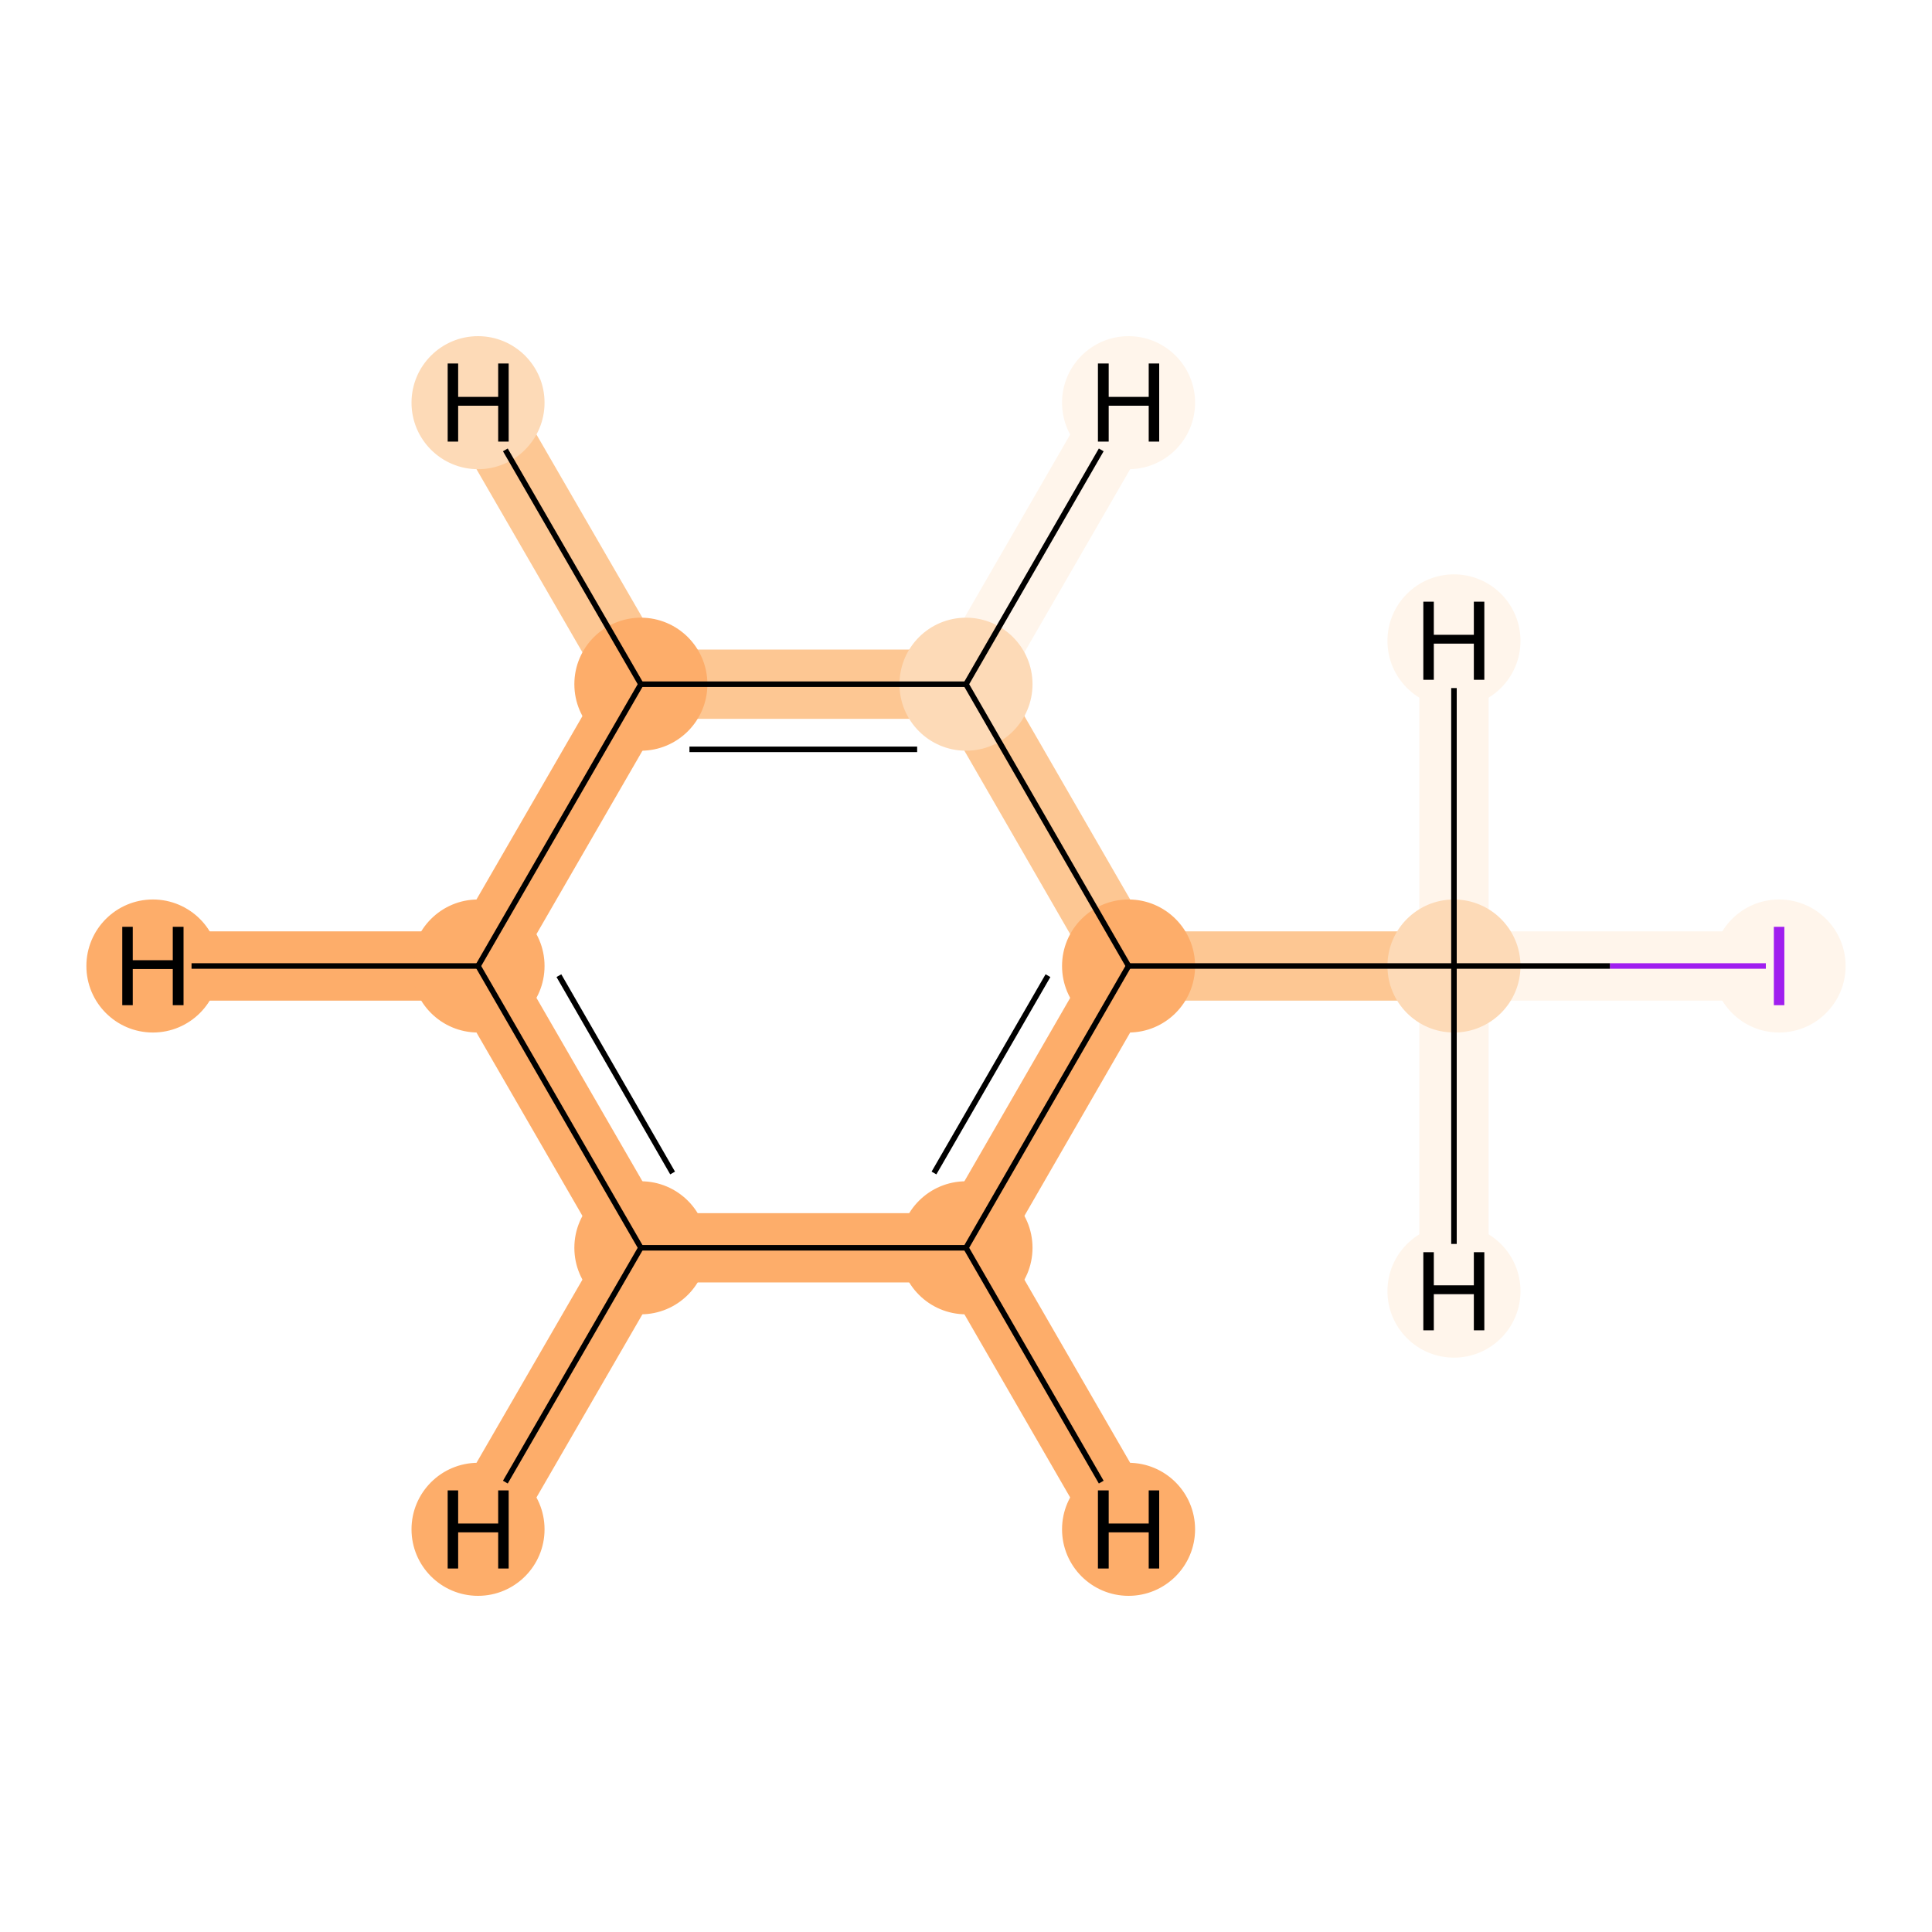 <?xml version='1.0' encoding='iso-8859-1'?>
<svg version='1.1' baseProfile='full'
              xmlns='http://www.w3.org/2000/svg'
                      xmlns:rdkit='http://www.rdkit.org/xml'
                      xmlns:xlink='http://www.w3.org/1999/xlink'
                  xml:space='preserve'
width='700px' height='700px' viewBox='0 0 700 700'>
<!-- END OF HEADER -->
<rect style='opacity:1.0;fill:#FFFFFF;stroke:none' width='700.0' height='700.0' x='0.0' y='0.0'> </rect>
<path d='M 644.6,350.0 L 526.8,350.0' style='fill:none;fill-rule:evenodd;stroke:#FFF5EB;stroke-width:25.1px;stroke-linecap:butt;stroke-linejoin:miter;stroke-opacity:1' />
<path d='M 526.8,350.0 L 408.9,350.0' style='fill:none;fill-rule:evenodd;stroke:#FDC793;stroke-width:25.1px;stroke-linecap:butt;stroke-linejoin:miter;stroke-opacity:1' />
<path d='M 526.8,350.0 L 526.8,467.8' style='fill:none;fill-rule:evenodd;stroke:#FFF5EB;stroke-width:25.1px;stroke-linecap:butt;stroke-linejoin:miter;stroke-opacity:1' />
<path d='M 526.8,350.0 L 526.8,232.2' style='fill:none;fill-rule:evenodd;stroke:#FFF5EB;stroke-width:25.1px;stroke-linecap:butt;stroke-linejoin:miter;stroke-opacity:1' />
<path d='M 408.9,350.0 L 350.0,452.1' style='fill:none;fill-rule:evenodd;stroke:#FDAD6A;stroke-width:25.1px;stroke-linecap:butt;stroke-linejoin:miter;stroke-opacity:1' />
<path d='M 408.9,350.0 L 350.0,247.9' style='fill:none;fill-rule:evenodd;stroke:#FDC793;stroke-width:25.1px;stroke-linecap:butt;stroke-linejoin:miter;stroke-opacity:1' />
<path d='M 350.0,452.1 L 232.2,452.1' style='fill:none;fill-rule:evenodd;stroke:#FDAD6A;stroke-width:25.1px;stroke-linecap:butt;stroke-linejoin:miter;stroke-opacity:1' />
<path d='M 350.0,452.1 L 408.9,554.1' style='fill:none;fill-rule:evenodd;stroke:#FDAD6A;stroke-width:25.1px;stroke-linecap:butt;stroke-linejoin:miter;stroke-opacity:1' />
<path d='M 232.2,452.1 L 173.2,350.0' style='fill:none;fill-rule:evenodd;stroke:#FDAD6A;stroke-width:25.1px;stroke-linecap:butt;stroke-linejoin:miter;stroke-opacity:1' />
<path d='M 232.2,452.1 L 173.2,554.1' style='fill:none;fill-rule:evenodd;stroke:#FDAD6A;stroke-width:25.1px;stroke-linecap:butt;stroke-linejoin:miter;stroke-opacity:1' />
<path d='M 173.2,350.0 L 232.2,247.9' style='fill:none;fill-rule:evenodd;stroke:#FDAD6A;stroke-width:25.1px;stroke-linecap:butt;stroke-linejoin:miter;stroke-opacity:1' />
<path d='M 173.2,350.0 L 55.4,350.0' style='fill:none;fill-rule:evenodd;stroke:#FDAD6A;stroke-width:25.1px;stroke-linecap:butt;stroke-linejoin:miter;stroke-opacity:1' />
<path d='M 232.2,247.9 L 350.0,247.9' style='fill:none;fill-rule:evenodd;stroke:#FDC793;stroke-width:25.1px;stroke-linecap:butt;stroke-linejoin:miter;stroke-opacity:1' />
<path d='M 232.2,247.9 L 173.2,145.9' style='fill:none;fill-rule:evenodd;stroke:#FDC793;stroke-width:25.1px;stroke-linecap:butt;stroke-linejoin:miter;stroke-opacity:1' />
<path d='M 350.0,247.9 L 408.9,145.9' style='fill:none;fill-rule:evenodd;stroke:#FFF5EB;stroke-width:25.1px;stroke-linecap:butt;stroke-linejoin:miter;stroke-opacity:1' />
<ellipse cx='644.6' cy='350.0' rx='23.6' ry='23.6'  style='fill:#FFF5EB;fill-rule:evenodd;stroke:#FFF5EB;stroke-width:1.0px;stroke-linecap:butt;stroke-linejoin:miter;stroke-opacity:1' />
<ellipse cx='526.8' cy='350.0' rx='23.6' ry='23.6'  style='fill:#FDDAB7;fill-rule:evenodd;stroke:#FDDAB7;stroke-width:1.0px;stroke-linecap:butt;stroke-linejoin:miter;stroke-opacity:1' />
<ellipse cx='408.9' cy='350.0' rx='23.6' ry='23.6'  style='fill:#FDAD6A;fill-rule:evenodd;stroke:#FDAD6A;stroke-width:1.0px;stroke-linecap:butt;stroke-linejoin:miter;stroke-opacity:1' />
<ellipse cx='350.0' cy='452.1' rx='23.6' ry='23.6'  style='fill:#FDAD6A;fill-rule:evenodd;stroke:#FDAD6A;stroke-width:1.0px;stroke-linecap:butt;stroke-linejoin:miter;stroke-opacity:1' />
<ellipse cx='232.2' cy='452.1' rx='23.6' ry='23.6'  style='fill:#FDAD6A;fill-rule:evenodd;stroke:#FDAD6A;stroke-width:1.0px;stroke-linecap:butt;stroke-linejoin:miter;stroke-opacity:1' />
<ellipse cx='173.2' cy='350.0' rx='23.6' ry='23.6'  style='fill:#FDAD6A;fill-rule:evenodd;stroke:#FDAD6A;stroke-width:1.0px;stroke-linecap:butt;stroke-linejoin:miter;stroke-opacity:1' />
<ellipse cx='232.2' cy='247.9' rx='23.6' ry='23.6'  style='fill:#FDAD6A;fill-rule:evenodd;stroke:#FDAD6A;stroke-width:1.0px;stroke-linecap:butt;stroke-linejoin:miter;stroke-opacity:1' />
<ellipse cx='350.0' cy='247.9' rx='23.6' ry='23.6'  style='fill:#FDDAB7;fill-rule:evenodd;stroke:#FDDAB7;stroke-width:1.0px;stroke-linecap:butt;stroke-linejoin:miter;stroke-opacity:1' />
<ellipse cx='526.8' cy='467.8' rx='23.6' ry='23.6'  style='fill:#FFF5EB;fill-rule:evenodd;stroke:#FFF5EB;stroke-width:1.0px;stroke-linecap:butt;stroke-linejoin:miter;stroke-opacity:1' />
<ellipse cx='526.8' cy='232.2' rx='23.6' ry='23.6'  style='fill:#FFF5EB;fill-rule:evenodd;stroke:#FFF5EB;stroke-width:1.0px;stroke-linecap:butt;stroke-linejoin:miter;stroke-opacity:1' />
<ellipse cx='408.9' cy='554.1' rx='23.6' ry='23.6'  style='fill:#FDAD6A;fill-rule:evenodd;stroke:#FDAD6A;stroke-width:1.0px;stroke-linecap:butt;stroke-linejoin:miter;stroke-opacity:1' />
<ellipse cx='173.2' cy='554.1' rx='23.6' ry='23.6'  style='fill:#FDAD6A;fill-rule:evenodd;stroke:#FDAD6A;stroke-width:1.0px;stroke-linecap:butt;stroke-linejoin:miter;stroke-opacity:1' />
<ellipse cx='55.4' cy='350.0' rx='23.6' ry='23.6'  style='fill:#FDAD6A;fill-rule:evenodd;stroke:#FDAD6A;stroke-width:1.0px;stroke-linecap:butt;stroke-linejoin:miter;stroke-opacity:1' />
<ellipse cx='173.2' cy='145.9' rx='23.6' ry='23.6'  style='fill:#FDDAB7;fill-rule:evenodd;stroke:#FDDAB7;stroke-width:1.0px;stroke-linecap:butt;stroke-linejoin:miter;stroke-opacity:1' />
<ellipse cx='408.9' cy='145.9' rx='23.6' ry='23.6'  style='fill:#FFF5EB;fill-rule:evenodd;stroke:#FFF5EB;stroke-width:1.0px;stroke-linecap:butt;stroke-linejoin:miter;stroke-opacity:1' />
<path class='bond-0 atom-0 atom-1' d='M 639.8,350.0 L 583.3,350.0' style='fill:none;fill-rule:evenodd;stroke:#A01EEF;stroke-width:2.0px;stroke-linecap:butt;stroke-linejoin:miter;stroke-opacity:1' />
<path class='bond-0 atom-0 atom-1' d='M 583.3,350.0 L 526.8,350.0' style='fill:none;fill-rule:evenodd;stroke:#000000;stroke-width:2.0px;stroke-linecap:butt;stroke-linejoin:miter;stroke-opacity:1' />
<path class='bond-1 atom-1 atom-2' d='M 526.8,350.0 L 408.9,350.0' style='fill:none;fill-rule:evenodd;stroke:#000000;stroke-width:2.0px;stroke-linecap:butt;stroke-linejoin:miter;stroke-opacity:1' />
<path class='bond-8 atom-1 atom-8' d='M 526.8,350.0 L 526.8,450.7' style='fill:none;fill-rule:evenodd;stroke:#000000;stroke-width:2.0px;stroke-linecap:butt;stroke-linejoin:miter;stroke-opacity:1' />
<path class='bond-9 atom-1 atom-9' d='M 526.8,350.0 L 526.8,249.3' style='fill:none;fill-rule:evenodd;stroke:#000000;stroke-width:2.0px;stroke-linecap:butt;stroke-linejoin:miter;stroke-opacity:1' />
<path class='bond-2 atom-2 atom-3' d='M 408.9,350.0 L 350.0,452.1' style='fill:none;fill-rule:evenodd;stroke:#000000;stroke-width:2.0px;stroke-linecap:butt;stroke-linejoin:miter;stroke-opacity:1' />
<path class='bond-2 atom-2 atom-3' d='M 379.7,353.5 L 338.4,425.0' style='fill:none;fill-rule:evenodd;stroke:#000000;stroke-width:2.0px;stroke-linecap:butt;stroke-linejoin:miter;stroke-opacity:1' />
<path class='bond-7 atom-7 atom-2' d='M 350.0,247.9 L 408.9,350.0' style='fill:none;fill-rule:evenodd;stroke:#000000;stroke-width:2.0px;stroke-linecap:butt;stroke-linejoin:miter;stroke-opacity:1' />
<path class='bond-3 atom-3 atom-4' d='M 350.0,452.1 L 232.2,452.1' style='fill:none;fill-rule:evenodd;stroke:#000000;stroke-width:2.0px;stroke-linecap:butt;stroke-linejoin:miter;stroke-opacity:1' />
<path class='bond-10 atom-3 atom-10' d='M 350.0,452.1 L 399.0,537.0' style='fill:none;fill-rule:evenodd;stroke:#000000;stroke-width:2.0px;stroke-linecap:butt;stroke-linejoin:miter;stroke-opacity:1' />
<path class='bond-4 atom-4 atom-5' d='M 232.2,452.1 L 173.2,350.0' style='fill:none;fill-rule:evenodd;stroke:#000000;stroke-width:2.0px;stroke-linecap:butt;stroke-linejoin:miter;stroke-opacity:1' />
<path class='bond-4 atom-4 atom-5' d='M 243.7,425.0 L 202.5,353.5' style='fill:none;fill-rule:evenodd;stroke:#000000;stroke-width:2.0px;stroke-linecap:butt;stroke-linejoin:miter;stroke-opacity:1' />
<path class='bond-11 atom-4 atom-11' d='M 232.2,452.1 L 183.1,537.0' style='fill:none;fill-rule:evenodd;stroke:#000000;stroke-width:2.0px;stroke-linecap:butt;stroke-linejoin:miter;stroke-opacity:1' />
<path class='bond-5 atom-5 atom-6' d='M 173.2,350.0 L 232.2,247.9' style='fill:none;fill-rule:evenodd;stroke:#000000;stroke-width:2.0px;stroke-linecap:butt;stroke-linejoin:miter;stroke-opacity:1' />
<path class='bond-12 atom-5 atom-12' d='M 173.2,350.0 L 69.4,350.0' style='fill:none;fill-rule:evenodd;stroke:#000000;stroke-width:2.0px;stroke-linecap:butt;stroke-linejoin:miter;stroke-opacity:1' />
<path class='bond-6 atom-6 atom-7' d='M 232.2,247.9 L 350.0,247.9' style='fill:none;fill-rule:evenodd;stroke:#000000;stroke-width:2.0px;stroke-linecap:butt;stroke-linejoin:miter;stroke-opacity:1' />
<path class='bond-6 atom-6 atom-7' d='M 249.8,271.5 L 332.3,271.5' style='fill:none;fill-rule:evenodd;stroke:#000000;stroke-width:2.0px;stroke-linecap:butt;stroke-linejoin:miter;stroke-opacity:1' />
<path class='bond-13 atom-6 atom-13' d='M 232.2,247.9 L 183.1,163.0' style='fill:none;fill-rule:evenodd;stroke:#000000;stroke-width:2.0px;stroke-linecap:butt;stroke-linejoin:miter;stroke-opacity:1' />
<path class='bond-14 atom-7 atom-14' d='M 350.0,247.9 L 399.0,163.0' style='fill:none;fill-rule:evenodd;stroke:#000000;stroke-width:2.0px;stroke-linecap:butt;stroke-linejoin:miter;stroke-opacity:1' />
<path  class='atom-0' d='M 642.7 335.8
L 646.5 335.8
L 646.5 364.2
L 642.7 364.2
L 642.7 335.8
' fill='#A01EEF'/>
<path  class='atom-8' d='M 515.7 453.7
L 519.5 453.7
L 519.5 465.7
L 534.0 465.7
L 534.0 453.7
L 537.8 453.7
L 537.8 482.0
L 534.0 482.0
L 534.0 468.9
L 519.5 468.9
L 519.5 482.0
L 515.7 482.0
L 515.7 453.7
' fill='#000000'/>
<path  class='atom-9' d='M 515.7 218.0
L 519.5 218.0
L 519.5 230.0
L 534.0 230.0
L 534.0 218.0
L 537.8 218.0
L 537.8 246.3
L 534.0 246.3
L 534.0 233.2
L 519.5 233.2
L 519.5 246.3
L 515.7 246.3
L 515.7 218.0
' fill='#000000'/>
<path  class='atom-10' d='M 397.8 540.0
L 401.7 540.0
L 401.7 552.0
L 416.2 552.0
L 416.2 540.0
L 420.0 540.0
L 420.0 568.3
L 416.2 568.3
L 416.2 555.2
L 401.7 555.2
L 401.7 568.3
L 397.8 568.3
L 397.8 540.0
' fill='#000000'/>
<path  class='atom-11' d='M 162.2 540.0
L 166.0 540.0
L 166.0 552.0
L 180.5 552.0
L 180.5 540.0
L 184.3 540.0
L 184.3 568.3
L 180.5 568.3
L 180.5 555.2
L 166.0 555.2
L 166.0 568.3
L 162.2 568.3
L 162.2 540.0
' fill='#000000'/>
<path  class='atom-12' d='M 44.3 335.8
L 48.1 335.8
L 48.1 347.9
L 62.6 347.9
L 62.6 335.8
L 66.5 335.8
L 66.5 364.2
L 62.6 364.2
L 62.6 351.1
L 48.1 351.1
L 48.1 364.2
L 44.3 364.2
L 44.3 335.8
' fill='#000000'/>
<path  class='atom-13' d='M 162.2 131.7
L 166.0 131.7
L 166.0 143.8
L 180.5 143.8
L 180.5 131.7
L 184.3 131.7
L 184.3 160.0
L 180.5 160.0
L 180.5 147.0
L 166.0 147.0
L 166.0 160.0
L 162.2 160.0
L 162.2 131.7
' fill='#000000'/>
<path  class='atom-14' d='M 397.8 131.7
L 401.7 131.7
L 401.7 143.8
L 416.2 143.8
L 416.2 131.7
L 420.0 131.7
L 420.0 160.0
L 416.2 160.0
L 416.2 147.0
L 401.7 147.0
L 401.7 160.0
L 397.8 160.0
L 397.8 131.7
' fill='#000000'/>
</svg>
